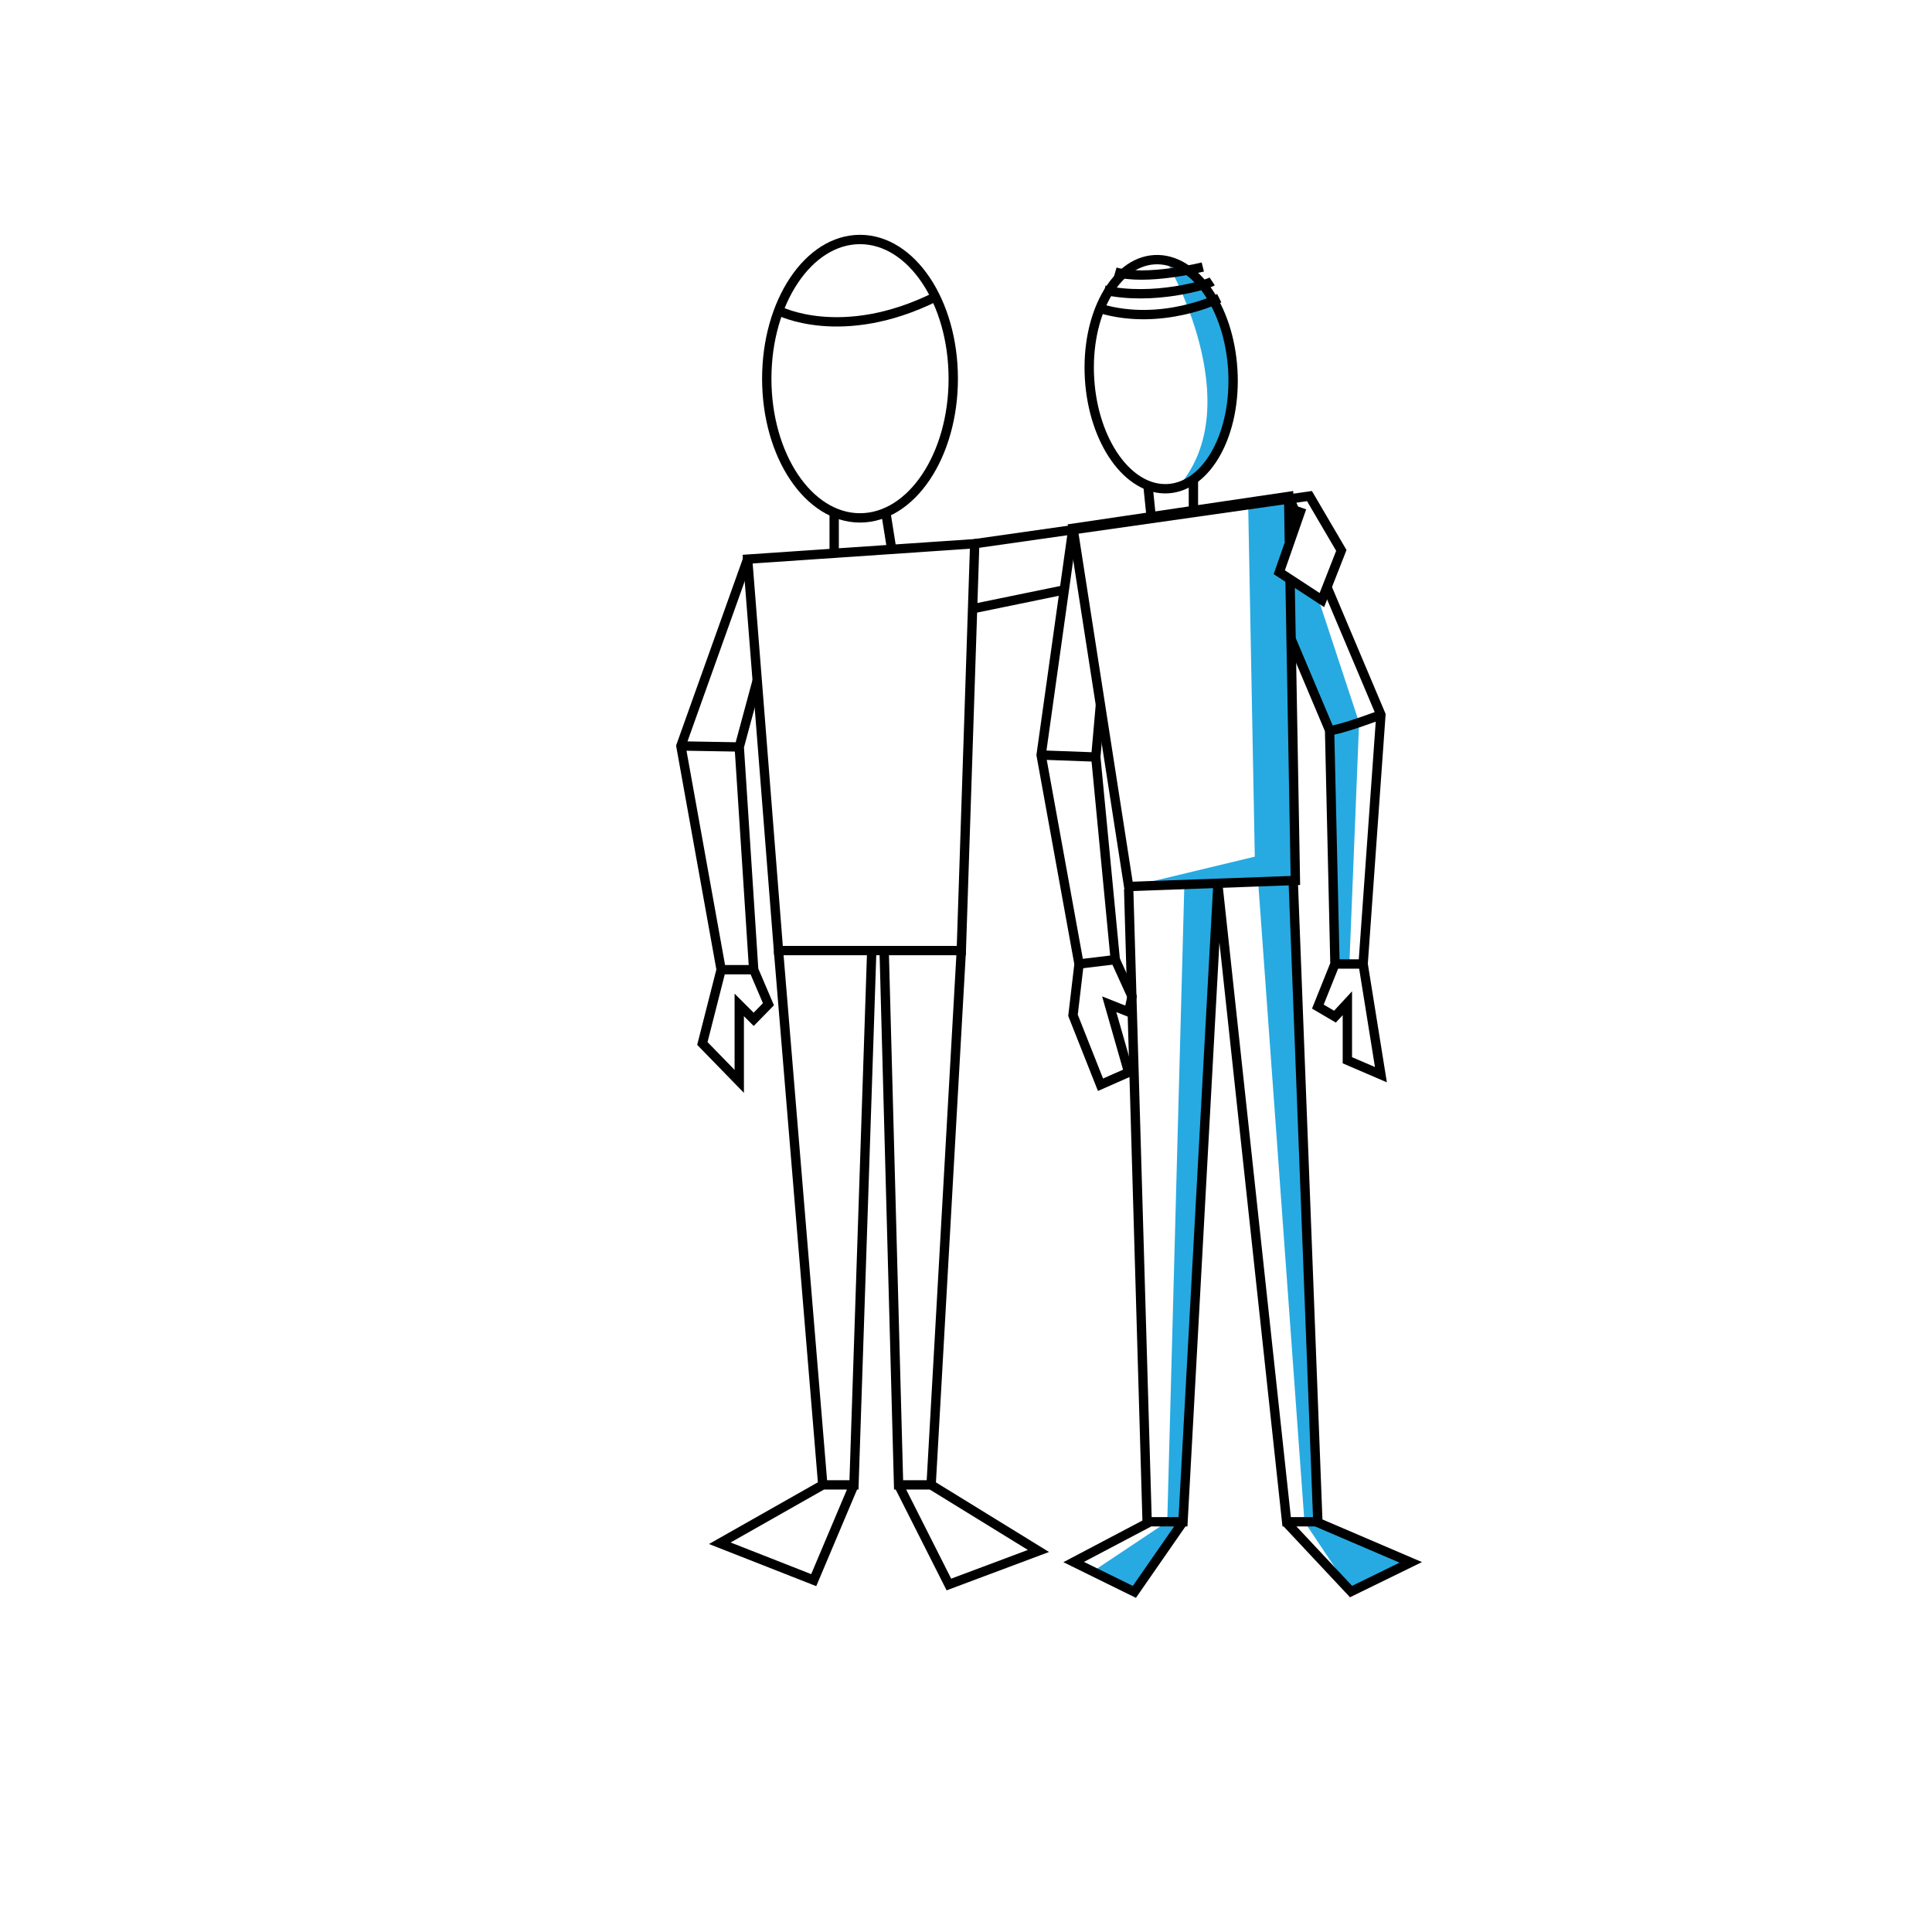 <svg version="1" xmlns="http://www.w3.org/2000/svg" width="576" height="576" viewBox="0 0 576 576"><g fill="#27AAE1"><path d="M347.6 77.6s25.2 42.7 3.7 67.5c0 0 16.6-10.8 16.3-28-.3-17.2-8.9-32.2-8.9-32.2s-7.8-7-11.1-7.3zm24.5 71.5l2 106.3-36.6 8.8 37.6-1.3 13.8 190.8 13.9 20.8 17.8-8.7-27.7-11.9-7.3-190.1.6-1.3-1.2-71.8 11.4 27 1.6 69.7h4.3l2.9-72-12.3-37.3-11.3-7.7 2.9-8.9.5-12.8z"/><path d="M353.1 263.7l-5.1 190-22.2 14.8 12.4 6.1 14.5-20.9 7.3-133.3 2.6-46.7 1.1-10.3z"/></g><g fill="none" stroke="#000" stroke-width="2.785" stroke-miterlimit="10"><ellipse cx="256.4" cy="112.9" rx="27.8" ry="41.5"/><path d="M232.1 92.6s18.8 9.8 46.8-4.1m-30.2 64.3v11.3m15.4-11.3l1.8 11.3m-43 2.6l67.7-4.6-4 121.3h-54.5z"/><path d="M222.9 166.7L203 222.4l12 66.7h9.7l-4.3-66.4 5.4-20m-1.1 86.4l4.4 10.3-4.4 4.5-4.3-4.3v22.8l-11-11.3 5.6-22m-12-66.7l17.4.3m11.7 60.7l13.2 159.3h9.3l5.3-159.3m3.7 0l4.3 159.3h9.7l9-159.3m-41.3 159.3l-30.7 17.4 28 11 12-28.4m13.3 0l15 29.7 26.7-10-32-19.7m13.3-261.4c8.6-1.8 17.2-3.5 25.8-5.3m-26.1-13.9l99.8-14.2 9.5 16.2-5.8 14.8-12.7-8.3 6.7-19.2"/><ellipse transform="matrix(.998 -.059 .059 .998 -6 20.714)" cx="346.3" cy="111.5" rx="21.4" ry="34.2"/><path d="M358.6 79.6s-16.8 4.2-26.1 1.5m28.9 2.8c-1.5 1-17.6 5.8-32.1 2.6m34.2 2.4s-17.1 8.5-35.4 3.1m14.1 52.3l1 9.7m12.6-11.1v8.5m28.8 21c.6 33.6 1.6 90.1 1.6 90.1l-49.7 1.8-16.6-106.8 64.3-9.5s.1 5.3.2 13.5"/><path d="M319.9 157.4l-9.5 67.7 11.3 62.3 10.8-1.3-5.8-60.4 1.4-15.9m-17.7 15.3l16.3.6"/><path d="M321.7 287.4l-1.8 15.3 8.2 20.7 8.4-3.7-5.8-20.3 5.8 2.3 1-4.6-5-11m51.7-138.2s1 2.5 2.7 6.5m8.7 20.6c7.3 17.3 16.1 38.1 16.1 38.1l-5.3 74.3H398l-1.6-69.7-11.4-27m11.4 27c2 .4 15.3-4.6 15.3-4.6M398 287.4l-5.1 12.7 5.1 3 3.7-4v17l10 4.3-5.3-33"/><path d="M385.6 263.8l7.3 189.9h-9.3l-20.5-189.9-10.4 189.9H342l-5.5-188.6m56.1 188.7l28 12-17.8 8.7-19.4-20.7"/><path d="M352.7 453.7l-14.5 20.9-18.1-8.9 22.4-11.8"/></g></svg>